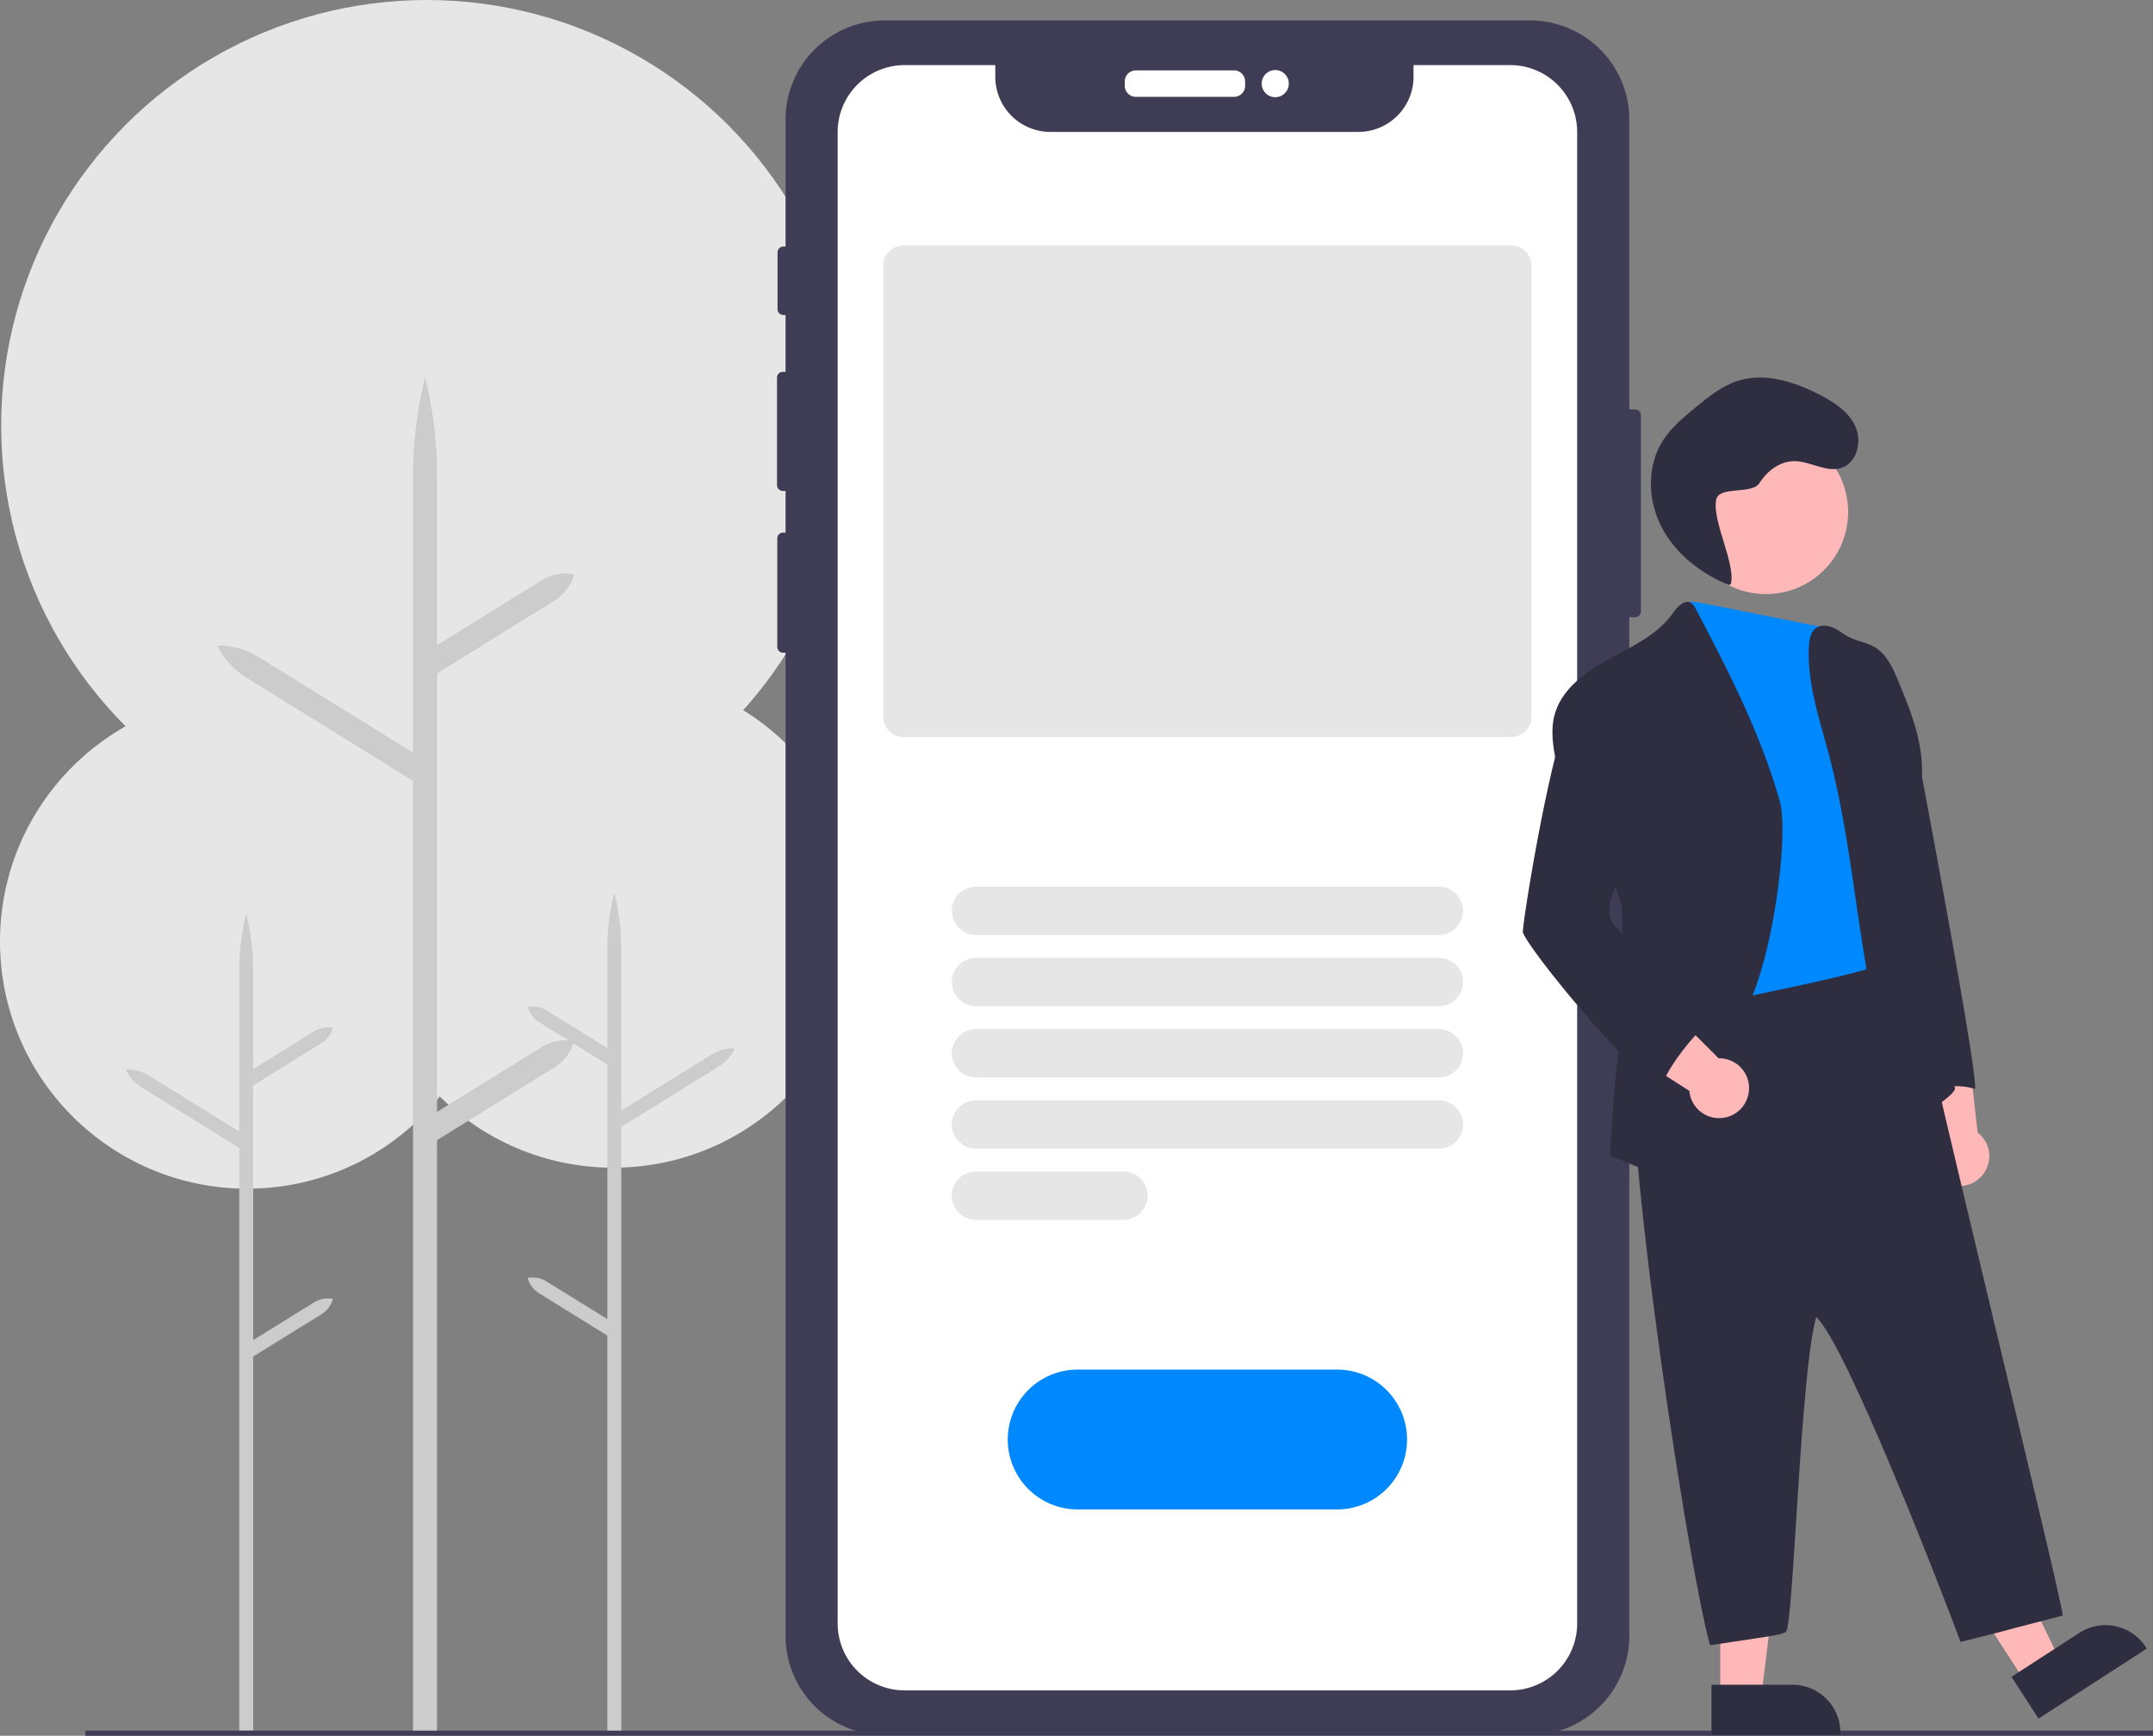 <svg id="Group_31122" data-name="Group 31122" xmlns="http://www.w3.org/2000/svg" width="776.919" height="626.419" viewBox="0 0 776.919 626.419">
  <rect x="0" y="0" width="776.919" height="626.419" fill="#808080" stroke="none"/>
  <circle id="Ellipse_791" data-name="Ellipse 791" cx="89.203" cy="89.203" r="89.203" transform="translate(132.121 243.006)" fill="#e6e6e6"/>
  <path id="Path_99425" data-name="Path 99425" d="M391.006,600.059l21.943,13.6V521.745l-24.6-15.241a9.541,9.541,0,0,1-4.163-5.542h0a9.541,9.541,0,0,1,6.816,1.261l21.943,13.6v-35.64a84.327,84.327,0,0,1,2.518-20.452,84.327,84.327,0,0,1,2.518,20.452v58.172l32.372-20.06a15.864,15.864,0,0,1,8.616-2.377,15.864,15.864,0,0,1-5.964,6.657l-35.024,21.7v219.2h-5.036V619.581l-24.6-15.241a9.541,9.541,0,0,1-4.163-5.542h0A9.541,9.541,0,0,1,391.006,600.059Z" transform="translate(-193.783 -137.591)" fill="#ccc"/>
  <circle id="Ellipse_792" data-name="Ellipse 792" cx="89.203" cy="89.203" r="89.203" transform="translate(0 250.58)" fill="#e6e6e6"/>
  <path id="Path_99426" data-name="Path 99426" d="M294.079,608.312l-21.943,13.6V530l24.6-15.241a9.541,9.541,0,0,0,4.163-5.542h0a9.541,9.541,0,0,0-6.816,1.261l-21.943,13.6v-35.64a84.33,84.33,0,0,0-2.518-20.452,84.324,84.324,0,0,0-2.518,20.452v58.172l-32.371-20.06a15.864,15.864,0,0,0-8.616-2.377,15.864,15.864,0,0,0,5.964,6.657l35.024,21.7V762.8h5.036V627.833l24.6-15.241a9.541,9.541,0,0,0,4.163-5.542h0a9.541,9.541,0,0,0-6.815,1.261Z" transform="translate(-180.776 -138.27)" fill="#ccc"/>
  <circle id="Ellipse_793" data-name="Ellipse 793" cx="153.584" cy="153.584" r="153.584" transform="translate(0.416 0)" fill="#e6e6e6"/>
  <path id="Path_99427" data-name="Path 99427" d="M379.243,498.782l-37.78,23.411V363.945L383.81,337.7a16.426,16.426,0,0,0,7.168-9.542h0a16.427,16.427,0,0,0-11.735,2.172l-37.779,23.411V292.382a145.191,145.191,0,0,0-4.335-35.214,145.187,145.187,0,0,0-4.335,35.214V392.539L277.058,358a27.314,27.314,0,0,0-14.835-4.093,27.315,27.315,0,0,0,10.268,11.462l60.3,37.367v343.05h8.67v-213.4l42.346-26.241a16.426,16.426,0,0,0,7.168-9.542h0A16.427,16.427,0,0,0,379.243,498.782Z" transform="translate(-183.747 -120.924)" fill="#ccc"/>
  <rect id="Rectangle_6963" data-name="Rectangle 6963" width="746.104" height="1.835" transform="translate(30.815 624.583)" fill="#3f3d56"/>
  <path id="Path_99428" data-name="Path 99428" d="M791.874,257.118H789.79V152.535a35.782,35.782,0,0,0-35.782-35.782H521.1a35.782,35.782,0,0,0-35.782,35.782v45.822h-.789a2.1,2.1,0,0,0-2.1,2.1v20.493a2.1,2.1,0,0,0,2.1,2.1h.789v20.511h-.973a2.1,2.1,0,0,0-2.1,2.1v38.782a2.1,2.1,0,0,0,2.1,2.1h.973v15.042h-.881a2.1,2.1,0,0,0-2.1,2.1v39.15a2.1,2.1,0,0,0,2.1,2.1h.881V699.76A35.782,35.782,0,0,0,521.1,735.542H754.009a35.782,35.782,0,0,0,35.782-35.782V332.123h2.083a2.1,2.1,0,0,0,2.1-2.1v-70.8a2.1,2.1,0,0,0-2.1-2.1Z" transform="translate(-201.851 -109.37)" fill="#3f3d56"/>
  <path id="Path_99429" data-name="Path 99429" d="M658.4,145.936H622.985a4.015,4.015,0,0,1-4.011-4.01v-1.533a4.015,4.015,0,0,1,4.011-4.01H658.4a4.015,4.015,0,0,1,4.011,4.01v1.533A4.015,4.015,0,0,1,658.4,145.936Z" transform="translate(-213.102 -110.985)" fill="#fff"/>
  <circle id="Ellipse_794" data-name="Ellipse 794" cx="4.901" cy="4.901" r="4.901" transform="translate(455.274 25.278)" fill="#fff"/>
  <path id="Path_99430" data-name="Path 99430" d="M748.766,134.313H713.893v4.194a19.914,19.914,0,0,1-19.914,19.914H582.88a19.905,19.905,0,0,1-19.914-19.9v-4.212h-32.7A24.182,24.182,0,0,0,506.085,158.5h0V696.681a24.182,24.182,0,0,0,24.182,24.182h218.5a24.173,24.173,0,0,0,24.173-24.173v-538.2a24.173,24.173,0,0,0-24.164-24.182Z" transform="translate(-203.813 -110.815)" fill="#fff"/>
  <path id="Path_99431" data-name="Path 99431" d="M691.82,697.766H598.212a25.237,25.237,0,1,1,0-50.474H691.82a25.237,25.237,0,0,1,0,50.474Z" transform="translate(-209.317 -153.024)" fill="#0089ff"/>
  <path id="Path_99432" data-name="Path 99432" d="M726.718,474.84H559.693a8.718,8.718,0,0,1,0-17.437H726.718a8.718,8.718,0,0,1,0,17.437Z" transform="translate(-207.507 -137.4)" fill="#e6e6e6" style="isolation: isolate"/>
  <path id="Path_99433" data-name="Path 99433" d="M726.718,502.84H559.693a8.718,8.718,0,1,1,0-17.437H726.718a8.718,8.718,0,0,1,0,17.437Z" transform="translate(-207.507 -139.704)" fill="#e6e6e6" style="isolation: isolate"/>
  <path id="Path_99434" data-name="Path 99434" d="M726.718,530.84H559.693a8.718,8.718,0,0,1,0-17.437H726.718a8.718,8.718,0,0,1,0,17.437Z" transform="translate(-207.507 -142.008)" fill="#e6e6e6" style="isolation: isolate"/>
  <path id="Path_99435" data-name="Path 99435" d="M726.718,558.84H559.693a8.718,8.718,0,0,1,0-17.437H726.718a8.718,8.718,0,0,1,0,17.437Z" transform="translate(-207.507 -144.312)" fill="#e6e6e6" style="isolation: isolate"/>
  <path id="Path_99436" data-name="Path 99436" d="M612.921,586.84H559.693a8.718,8.718,0,0,1,0-17.437h53.228a8.718,8.718,0,1,1,0,17.437Z" transform="translate(-207.507 -146.615)" fill="#e6e6e6" style="isolation: isolate"/>
  <path id="Path_99437" data-name="Path 99437" d="M750.642,382.647H531.334a7.321,7.321,0,0,1-7.313-7.312V212.567a7.321,7.321,0,0,1,7.313-7.312H750.642a7.32,7.32,0,0,1,7.312,7.312V375.335a7.32,7.32,0,0,1-7.312,7.312Z" transform="translate(-205.289 -116.652)" fill="#e6e6e6" style="isolation: isolate"/>
  <g id="Group_31121" data-name="Group 31121" transform="translate(584.161 215.732)" opacity="0.1">
    <path id="Path_99438" data-name="Path 99438" d="M813.286,347.582q0-1.89,0-3.8a28.69,28.69,0,0,0,0,2.946C813.276,347.013,813.286,347.3,813.286,347.582Z" transform="translate(-813.248 -343.783)"/>
  </g>
  <g id="Group_31133" data-name="Group 31133" transform="translate(0 -91.964)">
    <circle id="Ellipse_795" data-name="Ellipse 795" cx="29.647" cy="29.647" r="29.647" transform="translate(607.607 247.08)" fill="#ffb8b8"/>
    <path id="Path_99439" data-name="Path 99439" d="M924.532,619.1a10.731,10.731,0,0,0-.729-16.439l-4.042-35.908L897.248,572.9l10.961,32.319A10.789,10.789,0,0,0,924.532,619.1Z" transform="translate(-210.171 -101.972)" fill="#ffb8b8"/>
    <path id="Path_99440" data-name="Path 99440" d="M762.806,672.155l12.427-8.037-25.088-51.753-18.339,11.863Z" transform="translate(-31.996 26.782)" fill="#ffb8b8"/>
    <path id="Path_99441" data-name="Path 99441" d="M0,0H46.51V17.97H17.3A17.3,17.3,0,0,1,0,.672Z" transform="translate(774.665 686.931) rotate(147.104)" fill="#2f2e41"/>
    <path id="Path_99442" data-name="Path 99442" d="M661.851,676.5h14.8l7.043-57.08H661.851Z" transform="translate(-41.083 27.698)" fill="#ffb8b8"/>
    <path id="Path_99443" data-name="Path 99443" d="M0,0H46.51V17.97H17.3A17.3,17.3,0,0,1,0,.672Z" transform="translate(664.107 717.937) rotate(180)" fill="#2f2e41"/>
    <path id="Path_99444" data-name="Path 99444" d="M891.18,452.418c-1.968,6.408,5.007,13.384,7.26,19.682s5.282,12.359,6.5,18.95c.833,4.531,19.711,104.628,18.8,110.723a23.49,23.49,0,0,0-17.467,1.6,51.916,51.916,0,0,1-6.637-21.6,112.925,112.925,0,0,1,.128-13.521c.586-12.734-4.934-25.486-5.117-38.229a72.024,72.024,0,0,0-1.044-13.182c-.6-2.994-.549-8.6-1.2-11.58-1.034-4.742,3.415-6.93,3.167-11.791l-1.355-26.548C893.935,462.277,889.266,456.574,891.18,452.418Z" transform="translate(-211.019 -116.824)" fill="#2f2e41"/>
    <path id="Path_99445" data-name="Path 99445" d="M834.674,552.765c-4.758,7.423-14.774,9.029-21.781,14.346C802.188,575.283,829.5,758.888,838.516,791.5c23.791-3.569,24.624-3.557,27.359-4.758s5.21-94.46,10.991-113.683c10.819,10.2,44.87,97.827,52.055,117.252,28.549-7.137,0,0,36.876-9.516-.309-6.733-54.493-226.119-56.468-243.4C884.54,542.333,859.393,547.84,834.674,552.765Z" transform="translate(-221.447 -105.786)" fill="#2f2e41"/>
    <path id="Path_99446" data-name="Path 99446" d="M829.238,428.984c-2.939,8.706,1.062,42.577,1.355,50.194a170.7,170.7,0,0,1,0,20.762c-1.016,11.974-4.577,24.03-2.188,35.8,1.565,7.79,4.348,15.032,5,22.959.439,5.493.3,11.077,2.041,16.286,6.408-2.746,63.221-12.187,67.4-17.677-2.856-13.8-.092-28.04-1.987-42-1.1-8.047-3.817-15.792-5.1-23.8-1.584-9.887-.915-20.14-3.8-29.743a85.631,85.631,0,0,0-6.069-14.07c-2.482-5.118-5.6-9.321-6.661-9.319C876.524,438.523,829.41,428.208,829.238,428.984Z" transform="translate(-219.219 -119.874)" fill="#0089ff"/>
    <path id="Path_99447" data-name="Path 99447" d="M823.9,636.246s9.85-19.655,10.344-30.9c.174-4.037,11.233-20.1,16.213-23.747,11.809-8.651,20.515-66.635,16.524-80.706-6.9-24.323-18.529-47-30.329-69.354a5.054,5.054,0,0,0-1.648-2.1c-2.4-1.492-5,1.446-6.637,3.744-5.557,7.79-14.711,11.956-23.1,16.56s-16.963,10.738-19.5,19.957c-1.7,6.188-.375,12.752.915,19.023s5.8,11.251,9.219,16.533c3.958,5.83,14.24,31.682,14.162,34.75.2,18.968.394,38-1.9,56.84-1.291,10.647-2.426,32.041-2.426,32.041Z" transform="translate(-224.756 -119.861)" fill="#2f2e41"/>
    <path id="Path_99448" data-name="Path 99448" d="M902.727,614.936c-18.135-41.277-17.119-88.249-28.644-131.824-3.424-12.935-8-25.935-7.177-39.291.146-2.389.65-5.072,2.646-6.408,1.776-1.19,4.193-.87,6.143,0s3.616,2.289,5.493,3.259c3.03,1.547,6.554,1.987,9.466,3.735,4.321,2.6,6.527,7.543,8.459,12.194,4.129,9.933,8.239,20.14,8.569,30.905.7,20.909-8.578,41-3.744,61.335a121.825,121.825,0,0,0,3.735,11.846,360.163,360.163,0,0,1,11.9,42.852C920.111,606.02,903.486,616.676,902.727,614.936Z" transform="translate(-214.125 -118.874)" fill="#2f2e41"/>
    <path id="Path_99449" data-name="Path 99449" d="M853.41,590.153a10.731,10.731,0,0,0-10.831-12.387L817,552.237l-13.751,18.855L831.992,589.5a10.789,10.789,0,0,0,21.418.656Z" transform="translate(-222.381 -103.858)" fill="#ffb8b8"/>
    <path id="Path_99450" data-name="Path 99450" d="M775.528,544.648c.421,3.836,32.64,44.288,50.148,57.49-1.016-5.209,12.706-22.2,17.146-24.854-11.1-10.467-34.277-34.742-35.043-36.069-2.508-4.843,0-10.628,2.188-15.636,6.893-15.919,10.143-33.981,5.722-50.761-1.666-6.3-4.577-12.606-9.878-16.478-2.316-1.684-5.447-2.838-8.019-1.556a8.909,8.909,0,0,0-2.746,2.463C786.834,469.233,775.217,541.8,775.528,544.648Z" transform="translate(-225.983 -116.328)" fill="#2f2e41"/>
    <path id="Path_99451" data-name="Path 99451" d="M845.289,431.839c1.731-7.344-7.019-23.148-5.288-30.492,1.172-4.974,12.868-1.593,15.6-5.913s7.3-7.82,12.411-7.877c5.873-.066,11.652,4.291,17.216,2.408,5.625-1.9,7.423-9.607,4.936-15s-7.845-8.83-13.138-11.522c-9.014-4.586-19.509-7.934-29.157-4.9-5.832,1.834-10.708,5.808-15.427,9.695-4.3,3.543-8.675,7.166-11.682,11.858-5.891,9.191-5.535,21.576-.5,31.263s14.207,16.8,24.314,20.923" transform="translate(-220.672 -129.169)" fill="#2f2e41"/>
  </g>
</svg>
